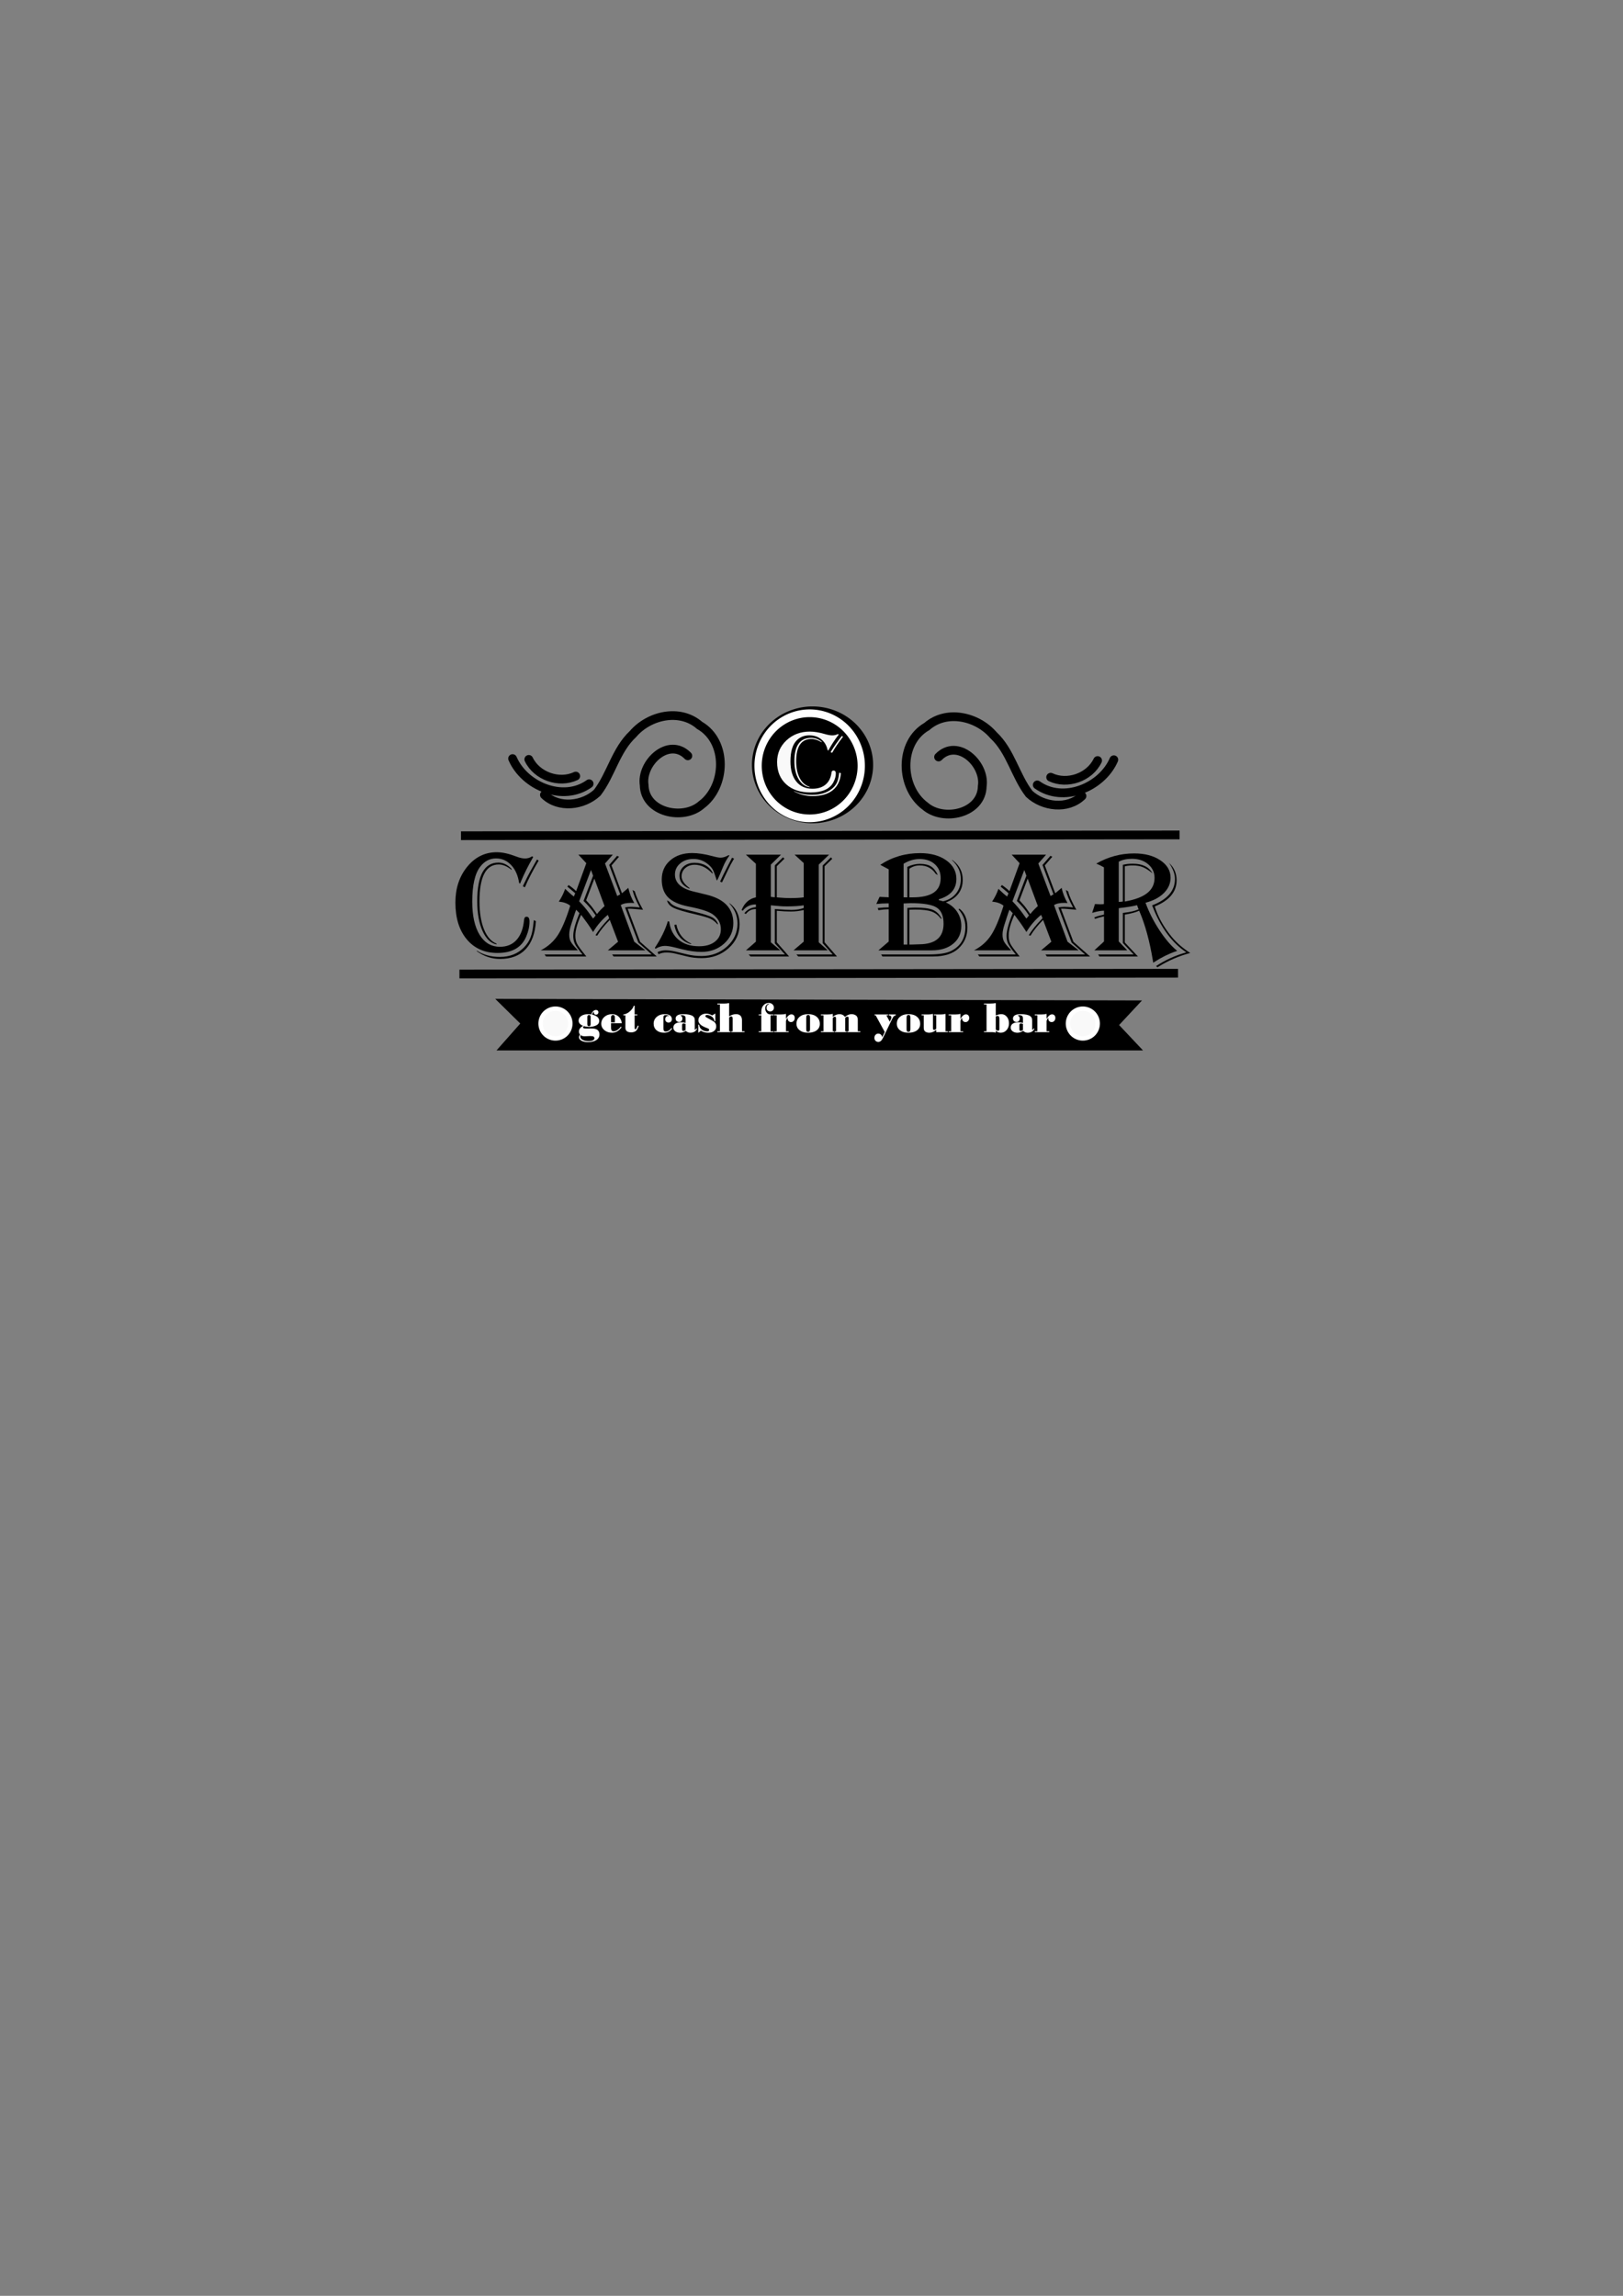 <?xml version="1.0" encoding="UTF-8" standalone="no"?>
<!-- Created with Inkscape (http://www.inkscape.org/) -->

<svg
   xmlns:dc="http://purl.org/dc/elements/1.1/"
   xmlns:cc="http://creativecommons.org/ns#"
   xmlns:rdf="http://www.w3.org/1999/02/22-rdf-syntax-ns#"
   xmlns:svg="http://www.w3.org/2000/svg"
   xmlns="http://www.w3.org/2000/svg"
   xmlns:sodipodi="http://sodipodi.sourceforge.net/DTD/sodipodi-0.dtd"
   xmlns:inkscape="http://www.inkscape.org/namespaces/inkscape"
   width="744.094"
   height="1052.362"
   id="svg2"
   version="1.1"
   inkscape:version="0.48.2 r9819"
   sodipodi:docname="logo_big_notxt">
  <rect width="100%" height="100%" fill="#808080" stroke="none"/>
  <defs
     id="defs4">
    <inkscape:path-effect
       effect="spiro"
       id="path-effect3032"
       is_visible="true" />
    <inkscape:path-effect
       effect="spiro"
       id="path-effect2999"
       is_visible="true" />
  </defs>
  <sodipodi:namedview
     id="base"
     pagecolor="#ffffff"
     bordercolor="#666666"
     borderopacity="1.0"
     inkscape:pageopacity="0.0"
     inkscape:pageshadow="2"
     inkscape:zoom="2.8"
     inkscape:cx="368.97934"
     inkscape:cy="631.66027"
     inkscape:document-units="px"
     inkscape:current-layer="layer2"
     showgrid="false"
     inkscape:window-width="1600"
     inkscape:window-height="827"
     inkscape:window-x="-9"
     inkscape:window-y="-9"
     inkscape:window-maximized="1" />
  <g
     inkscape:groupmode="layer"
     id="layer2"
     inkscape:label="2">
    <path
       style="fill:none;stroke:#000000;stroke-width:4;stroke-linecap:round;stroke-linejoin:miter;stroke-opacity:1;stroke-miterlimit:10;stroke-dasharray:none"
       d="m 315.357,346.469 c -8.723,-8.895 -21.589,3.205 -20.03,13.391 0.214,12.534 17.785,16.415 26.197,9.103 11.456,-8.475 12.15,-29.053 -0.805,-36.477 -9.047,-7.889 -23.149,-4.613 -30.509,3.966 -7.896,7.35 -10.02,18.593 -16.395,26.9 -6.402,5.975 -17.586,7.374 -24.226,0.997"
       id="path2997"
       inkscape:connector-curvature="0" />
    <path
       style="fill:none;stroke:#000000;stroke-width:4;stroke-linecap:round;stroke-linejoin:miter;stroke-opacity:1;stroke-miterlimit:10;stroke-dasharray:none"
       d="m 235,347.719 c 5.476,12.694 23.209,20.045 35.108,11.533"
       id="path3030"
       inkscape:connector-curvature="0" />
    <path
       style="fill:none;stroke:#000000;stroke-width:4;stroke-linecap:round;stroke-linejoin:miter;stroke-opacity:1;stroke-miterlimit:10;stroke-dasharray:none"
       d="m 242.431,348.086 c 3.662,7.665 13.864,11.275 21.537,7.649"
       id="path3030-1"
       inkscape:connector-curvature="0" />
    <path
       sodipodi:type="arc"
       style="fill:#000000;stroke:#000000;stroke-width:1;stroke-linecap:round;stroke-linejoin:round;stroke-miterlimit:4;stroke-opacity:1;stroke-dasharray:none;stroke-dashoffset:0;fill-opacity:1"
       id="path3053"
       sodipodi:cx="336.88586"
       sodipodi:cy="307.37469"
       sodipodi:rx="27.274118"
       sodipodi:ry="26.263966"
       d="m 364.16,307.375 a 27.274,26.264 0 1 1 -5.2e-4,-0.162"
       sodipodi:start="0"
       sodipodi:end="6.2770125"
       sodipodi:open="true"
       transform="translate(35.636,43.212)" />
    <g
       style="font-size:28px;font-style:normal;font-variant:normal;font-weight:normal;font-stretch:normal;line-height:125%;letter-spacing:0px;word-spacing:0px;fill:#000000;fill-opacity:1;stroke:none;font-family:Arial;-inkscape-font-specification:Arial"
       id="text3855">
      <path
         d="m 244.467,392.838 -0.376,0.649 c -2.051,3.578 -3.828,7.155 -5.332,10.732 l -0.308,0.786 -0.444,-0.239 c -0.524,-3.463 -1.743,-6.209 -3.657,-8.237 -1.914,-2.028 -4.227,-3.042 -6.938,-3.042 -2.894,5e-5 -5.309,1.265 -7.246,3.794 -2.438,3.145 -3.657,8.477 -3.657,15.996 -1e-5,6.471 1.122,11.541 3.367,15.21 2.244,3.669 5.36,5.503 9.348,5.503 3.19,10e-6 5.736,-1.065 7.639,-3.196 1.903,-2.131 3.036,-5.178 3.401,-9.143 0.091,-0.957 0.478,-1.436 1.162,-1.436 0.889,2e-5 1.333,0.741 1.333,2.222 -4e-5,2.21 -0.501,4.5 -1.504,6.87 -2.119,5.013 -6.494,7.52 -13.125,7.52 -5.924,0 -10.63,-2.079 -14.116,-6.238 -3.486,-4.159 -5.229,-9.781 -5.229,-16.868 0,-6.54 1.812,-12.02 5.435,-16.44 3.623,-4.421 8.123,-6.631 13.501,-6.631 2.552,5e-5 5.457,0.627 8.716,1.88 1.709,0.661 3.122,0.991 4.238,0.991 1.208,5e-5 2.29,-0.33 3.247,-0.991 z m -9.912,5.913 c -2.074,-1.663 -4.033,-2.495 -5.879,-2.495 -5.902,4e-5 -8.853,5.628 -8.853,16.885 -2e-5,5.127 0.684,9.394 2.051,12.8 1.367,3.407 3.293,5.611 5.776,6.614 l 0,0.342 c -2.689,-0.547 -4.836,-2.615 -6.443,-6.204 -1.606,-3.589 -2.41,-8.129 -2.41,-13.621 -2e-5,-11.781 3.236,-17.671 9.707,-17.671 2.187,4e-5 4.204,0.968 6.05,2.905 z m 11.143,23.481 c -0.365,5.651 -1.943,9.952 -4.734,12.903 -2.791,2.951 -6.694,4.426 -11.707,4.426 -3.805,0 -7.349,-1.173 -10.63,-3.521 l 0,-0.273 c 2.917,1.914 6.437,2.871 10.562,2.871 4.512,0 8.192,-1.447 11.04,-4.341 1.39,-1.413 2.415,-2.996 3.076,-4.751 0.661,-1.755 1.105,-4.079 1.333,-6.973 l 0.068,-0.786 z m 1.265,-27.754 -0.376,0.649 c -2.484,4.238 -4.466,8.101 -5.947,11.587 l -0.923,-0.444 0.376,-0.854 c 1.139,-2.393 2.142,-4.375 3.008,-5.947 l 2.734,-4.854 0.342,-0.615 z"
         style="font-size:70px;font-family:Algerian;-inkscape-font-specification:Algerian"
         id="path4289" />
      <path
         d="m 280.937,391.778 -3.555,4.033 5.605,14.902 1.367,-0.752 -5.059,-13.467 3.623,-4.17 0.889,0.376 -3.452,3.999 4.785,12.749 c 0.273,-0.205 0.433,-0.33 0.479,-0.376 l 1.128,-0.957 c 0.684,-0.547 1.117,-0.934 1.299,-1.162 0.592,2.598 1.504,4.922 2.734,6.973 -0.661,-0.045 -1.139,-0.068 -1.436,-0.068 -2.165,2e-5 -3.748,0.342 -4.751,1.025 l 6.187,16.782 5.127,3.965 -17.261,0 4.717,-3.965 -3.794,-9.98 c -2.507,2.529 -4.432,4.933 -5.776,7.212 l -0.786,-0.205 c 1.344,-2.233 3.35,-4.728 6.016,-7.485 l 0.273,-0.342 -0.649,-1.504 c -2.712,2.256 -4.956,4.876 -6.733,7.861 l -0.615,-0.991 c -1.185,-1.891 -2.7,-4.045 -4.546,-6.46 l -0.342,-0.41 c -1.755,3.897 -2.632,7.064 -2.632,9.502 -1e-5,1.436 0.245,2.649 0.735,3.64 0.49,0.991 1.669,2.649 3.538,4.973 0.159,0.205 0.41,0.524 0.752,0.957 l -18.457,0 -0.684,-0.923 17.397,0 -0.581,-0.718 c -1.504,-1.823 -2.489,-3.241 -2.957,-4.255 -0.467,-1.014 -0.701,-2.205 -0.701,-3.572 -10e-6,-2.324 0.946,-5.788 2.837,-10.391 l -1.504,-1.572 c -0.296,0.729 -0.672,1.8 -1.128,3.213 l -1.128,3.486 c -0.615,1.869 -0.923,3.418 -0.923,4.648 -1e-5,1.276 0.216,2.336 0.649,3.179 0.433,0.843 1.344,1.994 2.734,3.452 0.137,0.137 0.342,0.353 0.615,0.649 l -17.09,0 c 3.258,-1.686 5.839,-3.953 7.742,-6.802 1.903,-2.848 3.788,-7.246 5.657,-13.193 l 0.137,-0.479 c -1.208,-1.025 -2.951,-1.652 -5.229,-1.88 1.253,-1.868 2.222,-3.817 2.905,-5.845 0.319,0.296 0.513,0.479 0.581,0.547 l 1.538,1.436 c 0.524,0.501 1.151,1.014 1.88,1.538 l 0.615,-1.504 -0.41,-0.342 c -1.139,-1.003 -2.096,-1.811 -2.871,-2.427 l -0.308,-0.239 0.547,-0.752 c 1.208,0.798 2.37,1.72 3.486,2.769 l 4.648,-12.783 -3.623,-3.896 z m -8.442,10.972 -3.76,9.912 c 0.205,0.228 0.319,0.365 0.342,0.41 l 1.401,1.572 c 0.752,0.82 1.709,2.096 2.871,3.828 l 0.342,0.513 c 0.98,-1.23 2.142,-2.45 3.486,-3.657 z m -1.538,-3.965 -5.435,14.355 c 1.732,1.777 3.224,3.532 4.478,5.264 l 1.572,2.188 c 0.023,0.023 0.137,0.171 0.342,0.444 0.205,-0.205 0.319,-0.33 0.342,-0.376 l 0.479,-0.581 c 0.068,-0.091 0.194,-0.239 0.376,-0.444 -1.595,-2.461 -3.452,-4.683 -5.571,-6.665 l 4.375,-11.553 z m 20.098,9.81 c 0.501,2.051 1.755,4.865 3.76,8.442 -0.501,-0.068 -0.786,-0.103 -0.854,-0.103 l -2.769,-0.239 c -1.253,-0.114 -2.165,-0.171 -2.734,-0.171 -0.091,3e-5 -0.319,0.011 -0.684,0.034 l 5.708,15.142 7.622,6.733 -19.79,0 -0.649,-0.923 18.149,0 -6.152,-5.435 -6.084,-16.099 c 0.775,-0.205 1.663,-0.308 2.666,-0.308 1.23,2e-5 2.598,0.103 4.102,0.308 l -0.41,-0.752 c -1.458,-2.689 -2.438,-5.116 -2.939,-7.28 z"
         style="font-size:70px;font-family:Algerian;-inkscape-font-specification:Algerian"
         id="path4291" />
      <path
         d="m 334.428,392.154 c -1.185,1.595 -2.131,3.259 -2.837,4.99 -1.39,3.418 -2.313,5.514 -2.769,6.289 l -0.171,0.205 c -0.091,-0.251 -0.16,-0.444 -0.205,-0.581 -0.638,-2.051 -1.162,-3.475 -1.572,-4.272 -0.41,-0.797 -1.025,-1.561 -1.846,-2.29 -2.074,-1.846 -4.432,-2.769 -7.075,-2.769 -2.438,5e-5 -4.466,0.678 -6.084,2.034 -1.618,1.356 -2.427,3.059 -2.427,5.11 -10e-6,3.828 2.882,6.437 8.647,7.827 l 5.776,1.401 c 8.226,1.982 12.339,6.323 12.339,13.022 -3e-5,3.737 -1.407,6.876 -4.221,9.417 -2.814,2.541 -6.295,3.811 -10.442,3.811 -2.598,0 -5.503,-0.399 -8.716,-1.196 l -3.999,-0.991 c -1.618,-0.387 -2.951,-0.581 -3.999,-0.581 -1.39,0 -2.826,0.444 -4.307,1.333 l -0.273,-0.479 c 2.826,-4.261 4.808,-8.317 5.947,-12.168 l 0.615,0.171 c 0.479,3.577 1.914,6.357 4.307,8.34 2.393,1.982 5.526,2.974 9.399,2.974 3.053,0 5.48,-0.706 7.28,-2.119 1.8,-1.413 2.7,-3.315 2.7,-5.708 -2e-5,-2.757 -1.253,-5.036 -3.76,-6.836 -1.8,-1.276 -5.492,-2.461 -11.074,-3.555 -4.307,-0.843 -7.428,-2.244 -9.365,-4.204 -1.937,-1.96 -2.905,-4.683 -2.905,-8.169 0,-3.6 1.293,-6.523 3.879,-8.767 2.586,-2.244 5.953,-3.367 10.1,-3.367 2.666,4e-5 5.776,0.479 9.331,1.436 1.663,0.456 2.894,0.684 3.691,0.684 1.117,4e-5 2.336,-0.387 3.657,-1.162 z m 2.119,1.436 -0.308,0.513 c -0.934,1.572 -1.732,3.076 -2.393,4.512 -1.595,3.35 -2.495,5.218 -2.7,5.605 l -0.171,0.239 -0.82,-0.342 0.137,-0.308 c 0.661,-1.504 1.618,-3.463 2.871,-5.879 l 2.324,-4.512 0.171,-0.273 z m -9.98,6.802 c -2.507,-2.666 -5.195,-3.999 -8.066,-3.999 -1.732,4e-5 -3.167,0.501 -4.307,1.504 -1.139,1.003 -1.709,2.279 -1.709,3.828 -10e-6,1.686 1.151,3.418 3.452,5.195 l 0.273,0.171 -0.171,0.273 c -3.008,-1.344 -4.512,-3.293 -4.512,-5.845 -1e-5,-1.777 0.638,-3.224 1.914,-4.341 1.276,-1.116 2.939,-1.675 4.99,-1.675 1.96,4e-5 3.674,0.416 5.144,1.248 1.47,0.832 2.546,2 3.23,3.503 z m 7.861,13.569 c 3.099,2.347 4.648,5.56 4.648,9.639 -4e-5,4.352 -1.686,8.038 -5.059,11.057 -3.372,3.019 -7.474,4.529 -12.305,4.529 -2.461,0 -4.683,-0.251 -6.665,-0.752 l -5.469,-1.333 c -1.276,-0.319 -2.643,-0.479 -4.102,-0.479 -1.299,0 -2.495,0.262 -3.589,0.786 l -0.41,-0.991 c 1.185,-0.547 2.393,-0.82 3.623,-0.82 1.367,0 2.928,0.205 4.683,0.615 l 5.264,1.265 c 2.096,0.501 4.307,0.752 6.631,0.752 4.557,0 8.437,-1.453 11.638,-4.358 3.201,-2.905 4.802,-6.42 4.802,-10.544 -4e-5,-3.486 -1.231,-6.54 -3.691,-9.16 z m -24.336,9.844 c 0.843,4.102 3.099,7.007 6.768,8.716 l 0,0.273 c -4.238,-1.23 -6.802,-4.17 -7.69,-8.818 z m -4.272,-11.074 1.162,0.649 c 0.752,1.344 2.951,2.461 6.597,3.35 l 5.503,1.367 c 3.737,0.934 6.226,1.737 7.468,2.41 1.242,0.672 2.125,1.692 2.649,3.059 l -0.239,0.137 c -1.025,-1.185 -2.136,-2.051 -3.333,-2.598 -1.196,-0.547 -3.492,-1.219 -6.887,-2.017 -4.922,-1.139 -8.226,-2.125 -9.912,-2.957 -1.686,-0.832 -2.689,-1.965 -3.008,-3.401 z"
         style="font-size:70px;font-family:Algerian;-inkscape-font-specification:Algerian"
         id="path4293" />
      <path
         d="m 341.982,391.778 16.064,0 -4.648,4.546 0,14.766 c 0.524,0.091 1.139,0.16 1.846,0.205 l 0,-14.629 3.726,-3.691 0.684,0.615 -3.521,3.486 0,14.253 1.128,0.103 c 1.755,0.16 3.452,0.239 5.093,0.239 2.37,3e-5 4.409,-0.114 6.118,-0.342 l 0,-15.723 -4.17,-3.828 15.791,0 -4.717,4.546 0,35.615 4.136,3.691 -15.723,0 4.683,-3.999 0,-14.492 c -1.914,0.456 -3.885,0.684 -5.913,0.684 -1.914,2e-5 -3.897,-0.103 -5.947,-0.308 l -0.479,-0.034 0,14.458 5.64,6.494 -17.671,0 -0.889,-0.923 16.68,0 -4.648,-5.093 0,-15.723 0.991,0.068 c 3.008,0.228 5.184,0.342 6.528,0.342 2.187,2e-5 4.09,-0.296 5.708,-0.889 l 0,-1.23 c -2.142,0.319 -4.637,0.479 -7.485,0.479 -1.527,3e-5 -2.643,-0.034 -3.35,-0.103 l -3.452,-0.308 c -0.137,-0.023 -0.399,-0.045 -0.786,-0.068 l 0,16.953 4.375,3.691 -15.791,0 4.58,-3.999 0,-14.937 c -1.914,2e-5 -3.441,0.752 -4.58,2.256 l -0.718,-0.342 c 1.322,-1.663 3.088,-2.586 5.298,-2.769 l 0,-1.265 c -2.552,3e-5 -4.569,0.968 -6.05,2.905 l -0.513,-0.342 c 1.344,-3.281 3.532,-5.218 6.562,-5.811 l 0,-15.381 z m 39.546,1.914 -3.486,3.384 0,34.863 5.674,6.494 -17.739,0 -0.854,-0.923 16.646,0 -4.58,-5.161 0,-35.615 3.794,-3.76 z"
         style="font-size:70px;font-family:Algerian;-inkscape-font-specification:Algerian"
         id="path4295" />
      <path
         d="m 403.574,396.427 c 5.423,-3.577 11.507,-5.366 18.252,-5.366 4.899,4e-5 8.898,1.099 11.997,3.298 3.099,2.199 4.648,5.042 4.648,8.528 -4e-5,4.648 -2.689,7.759 -8.066,9.331 l 0,0.376 c 0.547,0.137 1.208,0.319 1.982,0.547 2.529,-0.592 4.517,-1.8 5.964,-3.623 1.447,-1.823 2.17,-4.022 2.17,-6.597 -4e-5,-3.236 -1.333,-6.107 -3.999,-8.613 l 0,-0.205 0.376,0.308 c 2.985,2.301 4.478,5.252 4.478,8.853 -4e-5,4.967 -2.575,8.431 -7.725,10.391 2.233,1.025 3.971,2.484 5.212,4.375 1.242,1.891 1.863,4.022 1.863,6.392 -4e-5,3.395 -1.231,6.112 -3.691,8.152 -2.461,2.039 -5.742,3.059 -9.844,3.059 l -24.473,0 4.717,-4.033 0,-14.8 c -1.344,2e-5 -2.917,0.137 -4.717,0.41 l -0.273,-0.991 c 2.028,-0.205 3.691,-0.308 4.99,-0.308 l 0,-1.812 -0.854,0 c -1.276,2e-5 -2.882,0.091 -4.819,0.273 l 1.504,-3.281 0.547,0.034 c 0.889,0.068 1.561,0.103 2.017,0.103 0.684,3e-5 1.219,0.034 1.606,0.103 l 0,-12.852 z m 10.698,-0.513 0,15.415 c 0.251,-0.023 0.422,-0.034 0.513,-0.034 l 0.615,0.034 c 0.091,3e-5 0.285,3e-5 0.581,0 l 0,-13.979 c 1.96,-0.911 3.874,-1.367 5.742,-1.367 2.142,4e-5 3.834,0.387 5.076,1.162 1.242,0.775 2.296,2.096 3.162,3.965 l -0.957,-0.547 c -1.709,-2.575 -4.147,-3.862 -7.314,-3.862 -1.777,4e-5 -3.372,0.501 -4.785,1.504 l 0,13.125 1.436,0 c 4.352,3e-5 7.594,-0.723 9.724,-2.17 2.131,-1.447 3.196,-3.663 3.196,-6.648 -3e-5,-2.62 -0.883,-4.734 -2.649,-6.34 -1.766,-1.606 -4.085,-2.41 -6.956,-2.41 -2.529,5e-5 -4.99,0.718 -7.383,2.153 z m 0,18.218 0,18.833 1.709,0 0,-16.782 c 1.618,-0.114 2.78,-0.171 3.486,-0.171 3.783,2e-5 6.523,0.353 8.22,1.06 1.698,0.706 3.048,2.051 4.05,4.033 l -0.41,0 c -1.117,-1.572 -2.518,-2.66 -4.204,-3.264 -1.686,-0.604 -4.159,-0.906 -7.417,-0.906 l -2.803,0.068 0,15.962 1.094,0 4.956,-0.171 c 6.426,-0.456 9.639,-3.577 9.639,-9.365 -3e-5,-3.623 -1.06,-6.101 -3.179,-7.434 -2.119,-1.333 -6.084,-1.999 -11.895,-2 -0.57,2e-5 -1.652,0.046 -3.247,0.137 z m 25.601,2.393 c 2.438,1.891 3.657,4.762 3.657,8.613 -4e-5,3.874 -1.356,7.075 -4.067,9.604 -2.643,2.461 -6.528,3.691 -11.655,3.691 l -23.242,0 -0.581,-0.923 21.567,0 c 4.694,0 8.078,-0.479 10.151,-1.436 4.603,-2.142 6.904,-5.868 6.904,-11.177 -4e-5,-2.962 -1.048,-5.651 -3.145,-8.066 z"
         style="font-size:70px;font-family:Algerian;-inkscape-font-specification:Algerian"
         id="path4297" />
      <path
         d="m 479.589,391.778 -3.555,4.033 5.605,14.902 1.367,-0.752 -5.059,-13.467 3.623,-4.17 0.889,0.376 -3.452,3.999 4.785,12.749 c 0.273,-0.205 0.433,-0.33 0.479,-0.376 l 1.128,-0.957 c 0.684,-0.547 1.117,-0.934 1.299,-1.162 0.592,2.598 1.504,4.922 2.734,6.973 -0.661,-0.045 -1.139,-0.068 -1.436,-0.068 -2.165,2e-5 -3.748,0.342 -4.751,1.025 l 6.187,16.782 5.127,3.965 -17.261,0 4.717,-3.965 -3.794,-9.98 c -2.507,2.529 -4.432,4.933 -5.776,7.212 l -0.786,-0.205 c 1.344,-2.233 3.35,-4.728 6.016,-7.485 l 0.273,-0.342 -0.649,-1.504 c -2.712,2.256 -4.956,4.876 -6.733,7.861 l -0.615,-0.991 c -1.185,-1.891 -2.7,-4.045 -4.546,-6.46 l -0.342,-0.41 c -1.755,3.897 -2.632,7.064 -2.632,9.502 -2e-5,1.436 0.245,2.649 0.735,3.64 0.49,0.991 1.669,2.649 3.538,4.973 0.159,0.205 0.41,0.524 0.752,0.957 l -18.457,0 -0.684,-0.923 17.397,0 -0.581,-0.718 c -1.504,-1.823 -2.489,-3.241 -2.957,-4.255 -0.467,-1.014 -0.701,-2.205 -0.701,-3.572 -2e-5,-2.324 0.946,-5.788 2.837,-10.391 l -1.504,-1.572 c -0.296,0.729 -0.672,1.8 -1.128,3.213 l -1.128,3.486 c -0.615,1.869 -0.923,3.418 -0.923,4.648 -10e-6,1.276 0.216,2.336 0.649,3.179 0.433,0.843 1.344,1.994 2.734,3.452 0.137,0.137 0.342,0.353 0.615,0.649 l -17.09,0 c 3.258,-1.686 5.839,-3.953 7.742,-6.802 1.903,-2.848 3.788,-7.246 5.657,-13.193 l 0.137,-0.479 c -1.208,-1.025 -2.951,-1.652 -5.229,-1.88 1.253,-1.868 2.222,-3.817 2.905,-5.845 0.319,0.296 0.513,0.479 0.581,0.547 l 1.538,1.436 c 0.524,0.501 1.151,1.014 1.88,1.538 l 0.615,-1.504 -0.41,-0.342 c -1.139,-1.003 -2.096,-1.811 -2.871,-2.427 l -0.308,-0.239 0.547,-0.752 c 1.208,0.798 2.37,1.72 3.486,2.769 l 4.648,-12.783 -3.623,-3.896 z m -8.442,10.972 -3.76,9.912 c 0.205,0.228 0.319,0.365 0.342,0.41 l 1.401,1.572 c 0.752,0.82 1.709,2.096 2.871,3.828 l 0.342,0.513 c 0.98,-1.23 2.142,-2.45 3.486,-3.657 z m -1.538,-3.965 -5.435,14.355 c 1.732,1.777 3.224,3.532 4.478,5.264 l 1.572,2.188 c 0.023,0.023 0.137,0.171 0.342,0.444 0.205,-0.205 0.319,-0.33 0.342,-0.376 l 0.479,-0.581 c 0.068,-0.091 0.194,-0.239 0.376,-0.444 -1.595,-2.461 -3.452,-4.683 -5.571,-6.665 l 4.375,-11.553 z m 20.098,9.81 c 0.501,2.051 1.755,4.865 3.76,8.442 -0.501,-0.068 -0.786,-0.103 -0.854,-0.103 l -2.769,-0.239 c -1.253,-0.114 -2.165,-0.171 -2.734,-0.171 -0.091,3e-5 -0.319,0.011 -0.684,0.034 l 5.708,15.142 7.622,6.733 -19.79,0 -0.649,-0.923 18.149,0 -6.152,-5.435 -6.084,-16.099 c 0.775,-0.205 1.663,-0.308 2.666,-0.308 1.23,2e-5 2.598,0.103 4.102,0.308 l -0.41,-0.752 c -1.458,-2.689 -2.438,-5.116 -2.939,-7.28 z"
         style="font-size:70px;font-family:Algerian;-inkscape-font-specification:Algerian"
         id="path4299" />
      <path
         d="m 502.592,395.88 c 5.4,-3.122 11.211,-4.683 17.432,-4.683 4.831,4e-5 8.813,1.048 11.946,3.145 3.133,2.096 4.7,4.762 4.7,7.998 -4e-5,2.643 -1.025,4.985 -3.076,7.024 -2.051,2.039 -4.854,3.515 -8.408,4.426 1.572,4.329 3.708,8.545 6.409,12.646 2.7,4.102 5.406,7.246 8.118,9.434 l -0.513,0.171 c -3.395,1.162 -6.722,2.803 -9.98,4.922 l -0.513,0.342 -0.171,-1.094 c -1.458,-8.818 -3.498,-16.292 -6.118,-22.422 l -0.137,-0.342 c -1.572,0.729 -3.68,1.31 -6.323,1.743 l -0.273,0.034 0,12.783 6.016,6.426 -17.671,0 -0.547,-0.923 16.27,0 -4.956,-5.264 0,-13.774 0.718,-0.103 c 2.598,-0.273 4.774,-0.786 6.528,-1.538 -0.137,-0.273 -0.216,-0.444 -0.239,-0.513 l -0.342,-0.991 c -0.023,-0.068 -0.08,-0.205 -0.171,-0.41 -1.413,0.41 -4.079,0.855 -7.998,1.333 l -0.376,0.068 0,15.244 3.896,4.067 -15.107,0 4.443,-4.067 0,-11.484 -0.273,0.034 c -1.322,0.296 -2.518,0.627 -3.589,0.991 l -0.273,0.103 -0.308,-0.684 c 1.003,-0.387 1.789,-0.649 2.358,-0.786 l 1.812,-0.444 0.273,-0.068 0,-1.777 c -1.344,2e-5 -3.019,0.296 -5.024,0.889 l -0.376,0.137 c 0.046,-0.319 0.273,-1.06 0.684,-2.222 0.046,-0.091 0.205,-0.604 0.479,-1.538 0.023,-0.068 0.057,-0.171 0.103,-0.308 1.025,0.068 1.823,0.103 2.393,0.103 0.615,3e-5 1.185,-0.034 1.709,-0.103 l 0,-16.816 c -1.048,-0.638 -2.131,-1.173 -3.247,-1.606 z m 10.322,-0.889 0,18.423 c 0.661,3e-5 1.287,-0.057 1.88,-0.171 l 0,-16.816 c 1.253,-0.342 2.757,-0.513 4.512,-0.513 4.443,5e-5 7.463,1.458 9.058,4.375 -1.686,-1.367 -3.167,-2.307 -4.443,-2.82 -1.276,-0.513 -2.803,-0.769 -4.58,-0.769 -1.39,4e-5 -2.609,0.137 -3.657,0.41 l 0,16.133 0.376,-0.068 c 4.489,-0.82 7.821,-2.113 9.998,-3.879 2.176,-1.766 3.264,-4.062 3.264,-6.887 -3e-5,-2.529 -0.98,-4.62 -2.939,-6.272 -1.96,-1.652 -4.432,-2.478 -7.417,-2.478 -2.393,5e-5 -4.409,0.444 -6.05,1.333 z m 16.509,20.508 c 1.436,4.694 3.976,9.286 7.622,13.774 2.279,2.803 5.161,5.321 8.647,7.554 -5.218,1.39 -10.117,3.509 -14.697,6.357 l -0.308,0.205 -0.684,-0.547 c 4.352,-2.848 8.989,-4.945 13.911,-6.289 -6.563,-4.375 -11.724,-11.37 -15.483,-20.986 l -0.205,-0.581 c 6.973,-2.643 10.459,-6.676 10.459,-12.1 -4e-5,-2.233 -0.9,-4.671 -2.7,-7.314 2.301,2.096 3.452,4.762 3.452,7.998 -4e-5,5.241 -3.338,9.217 -10.015,11.929 z"
         style="font-size:70px;font-family:Algerian;-inkscape-font-specification:Algerian"
         id="path4301" />
    </g>
    <path
       style="fill:none;stroke:#000000;stroke-width:4;stroke-linecap:butt;stroke-linejoin:miter;stroke-opacity:1;stroke-miterlimit:4;stroke-dasharray:none"
       d="m 211.351,383.076 329.45,-0.357"
       id="path3859"
       inkscape:connector-curvature="0" />
    <path
       style="fill:none;stroke:#000000;stroke-width:4;stroke-linecap:butt;stroke-linejoin:miter;stroke-opacity:1;stroke-miterlimit:4;stroke-dasharray:none"
       d="m 210.637,446.469 329.45,-0.357"
       id="path3859-4"
       inkscape:connector-curvature="0" />
    <path
       style="fill:#000000;fill-opacity:1;stroke:#000000;stroke-width:1.127px;stroke-linecap:butt;stroke-linejoin:miter;stroke-opacity:1"
       d="m 228.425,458.434 10.883,10.714 -10.43,11.786 293.848,0 -10.43,-11.071 9.976,-10.714 z"
       id="path3879"
       inkscape:connector-curvature="0" />
    <path
       style="fill:none;stroke:#000000;stroke-width:4;stroke-linecap:round;stroke-linejoin:miter;stroke-opacity:1;stroke-miterlimit:10;stroke-dasharray:none"
       d="m 430.3,346.997 c 8.723,-8.895 21.589,3.205 20.03,13.391 -0.214,12.534 -17.785,16.415 -26.197,9.103 -11.456,-8.475 -12.15,-29.053 0.805,-36.477 9.047,-7.889 23.149,-4.613 30.509,3.966 7.896,7.35 10.02,18.593 16.395,26.9 6.402,5.975 17.586,7.374 24.226,0.997"
       id="path2997-8"
       inkscape:connector-curvature="0" />
    <path
       style="fill:none;stroke:#000000;stroke-width:4;stroke-linecap:round;stroke-linejoin:miter;stroke-opacity:1;stroke-miterlimit:10;stroke-dasharray:none"
       d="m 510.657,348.247 c -5.476,12.694 -23.209,20.045 -35.108,11.533"
       id="path3030-2"
       inkscape:connector-curvature="0" />
    <path
       style="fill:none;stroke:#000000;stroke-width:4;stroke-linecap:round;stroke-linejoin:miter;stroke-opacity:1;stroke-miterlimit:10;stroke-dasharray:none"
       d="m 503.226,348.613 c -3.662,7.665 -13.864,11.275 -21.537,7.649"
       id="path3030-1-4"
       inkscape:connector-curvature="0" />
    <path
       sodipodi:type="arc"
       style="fill:none;stroke:#ffffff;stroke-width:3.859;stroke-linecap:round;stroke-linejoin:round;stroke-miterlimit:4;stroke-opacity:1;stroke-dasharray:none;stroke-dashoffset:0"
       id="path3053-1"
       sodipodi:cx="336.88586"
       sodipodi:cy="307.37469"
       sodipodi:rx="27.274118"
       sodipodi:ry="26.263966"
       d="m 364.16,307.375 a 27.274,26.264 0 1 1 -5.2e-4,-0.162"
       sodipodi:start="0"
       sodipodi:end="6.2770125"
       sodipodi:open="true"
       transform="matrix(0.867,0,0,0.917,79.128,69.174)" />
    <g
       transform="scale(1.145,0.873)"
       style="font-size:48.46px;font-style:normal;font-variant:normal;font-weight:normal;font-stretch:normal;line-height:125%;letter-spacing:0px;word-spacing:0px;fill:#f9f9f9;fill-opacity:1;stroke:none;font-family:Arial;-inkscape-font-specification:Arial"
       id="text3960">
      <path
         d="m 335.858,385.644 -0.26,0.45 c -1.42,2.477 -2.65,4.953 -3.691,7.43 l -0.213,0.544 -0.308,-0.166 c -0.363,-2.398 -1.207,-4.299 -2.532,-5.703 -1.325,-1.404 -2.926,-2.106 -4.803,-2.106 -2.003,4e-5 -3.676,0.876 -5.016,2.627 -1.688,2.177 -2.532,5.868 -2.532,11.074 -1e-5,4.48 0.777,7.99 2.331,10.53 1.554,2.54 3.711,3.81 6.472,3.81 2.208,0 3.971,-0.737 5.288,-2.212 1.317,-1.475 2.102,-3.585 2.354,-6.33 0.063,-0.663 0.331,-0.994 0.805,-0.994 0.615,10e-6 0.923,0.513 0.923,1.538 -2e-5,1.53 -0.347,3.116 -1.041,4.756 -1.467,3.47 -4.496,5.206 -9.086,5.206 -4.101,0 -7.359,-1.439 -9.772,-4.318 -2.414,-2.879 -3.62,-6.771 -3.62,-11.677 0,-4.527 1.254,-8.321 3.762,-11.382 2.508,-3.06 5.624,-4.59 9.347,-4.59 1.767,3e-5 3.778,0.434 6.034,1.301 1.183,0.458 2.161,0.686 2.934,0.686 0.836,3e-5 1.585,-0.229 2.248,-0.686 z m -6.862,4.094 c -1.436,-1.152 -2.792,-1.727 -4.07,-1.727 -4.086,3e-5 -6.129,3.896 -6.129,11.689 -10e-6,3.549 0.473,6.503 1.42,8.861 0.946,2.358 2.279,3.885 3.999,4.579 l 0,0.237 c -1.861,-0.379 -3.348,-1.81 -4.46,-4.295 -1.112,-2.485 -1.668,-5.628 -1.668,-9.429 -10e-6,-8.156 2.24,-12.233 6.72,-12.233 1.514,3e-5 2.91,0.67 4.188,2.011 z m 7.714,16.256 c -0.252,3.912 -1.345,6.89 -3.277,8.932 -1.932,2.043 -4.634,3.064 -8.104,3.064 -2.634,0 -5.087,-0.812 -7.359,-2.437 l 0,-0.189 c 2.019,1.325 4.456,1.988 7.312,1.988 3.123,0 5.671,-1.002 7.643,-3.005 0.962,-0.978 1.672,-2.074 2.13,-3.289 0.457,-1.215 0.765,-2.824 0.923,-4.827 l 0.047,-0.544 z m 0.876,-19.214 -0.26,0.45 c -1.719,2.934 -3.092,5.608 -4.117,8.021 l -0.639,-0.308 0.26,-0.592 c 0.789,-1.656 1.483,-3.029 2.082,-4.117 l 1.893,-3.36 0.237,-0.426 z"
         style="fill:#f9f9f9;font-family:Algerian;-inkscape-font-specification:Algerian"
         id="path4249" />
    </g>
    <path
       sodipodi:type="arc"
       style="fill:#f9f9f9;fill-opacity:1;fill-rule:nonzero;stroke:#ffffff;stroke-width:3.5;stroke-linecap:round;stroke-linejoin:round;stroke-miterlimit:4;stroke-opacity:1;stroke-dasharray:none;stroke-dashoffset:0"
       id="path4224"
       sodipodi:cx="121.78571"
       sodipodi:cy="194.1479"
       sodipodi:rx="11.785714"
       sodipodi:ry="11.785714"
       d="m 133.571,194.148 a 11.786,11.786 0 1 1 -2.3e-4,-0.073"
       sodipodi:start="0"
       sodipodi:end="6.2770125"
       sodipodi:open="true"
       transform="matrix(0.578,0,0,0.578,184.271,356.962)" />
    <path
       sodipodi:type="arc"
       style="fill:#f9f9f9;fill-opacity:1;fill-rule:nonzero;stroke:#ffffff;stroke-width:3.5;stroke-linecap:round;stroke-linejoin:round;stroke-miterlimit:4;stroke-opacity:1;stroke-dasharray:none;stroke-dashoffset:0"
       id="path4224-2"
       sodipodi:cx="121.78571"
       sodipodi:cy="194.1479"
       sodipodi:rx="11.785714"
       sodipodi:ry="11.785714"
       d="m 133.571,194.148 a 11.786,11.786 0 1 1 -2.3e-4,-0.073"
       sodipodi:start="0"
       sodipodi:end="6.2770125"
       sodipodi:open="true"
       transform="matrix(0.578,0,0,0.578,426.056,356.962)" />
    <g
       transform="scale(0.976,1.024)"
       style="font-size:27.338px;font-style:normal;font-variant:normal;font-weight:normal;font-stretch:normal;line-height:125%;letter-spacing:0px;word-spacing:0px;fill:#ffffff;fill-opacity:1;stroke:none;font-family:Arial;-inkscape-font-specification:Arial"
       id="text4244">
      <path
         d="m 274.341,459.336 c -0.311,0.159 -0.467,0.343 -0.467,0.553 0,0.35 0.448,0.524 1.344,0.524 l 0.725,0 1.135,-0.019 0.934,0 c 2.384,0 3.576,0.893 3.576,2.679 -10e-6,1.049 -0.485,1.88 -1.454,2.493 -0.969,0.613 -2.287,0.92 -3.952,0.92 -1.252,0 -2.266,-0.207 -3.042,-0.62 -0.775,-0.413 -1.163,-0.941 -1.163,-1.583 0,-0.337 0.165,-0.728 0.496,-1.173 -0.356,-0.413 -0.534,-0.858 -0.534,-1.335 0,-1.023 0.658,-1.875 1.974,-2.555 -1.405,-0.547 -2.107,-1.329 -2.107,-2.346 0,-0.852 0.412,-1.549 1.235,-2.093 0.823,-0.543 1.928,-0.815 3.313,-0.815 0.496,0 0.966,0.048 1.411,0.143 0.178,-0.617 0.474,-1.106 0.887,-1.468 0.413,-0.362 0.852,-0.543 1.316,-0.543 0.331,1e-5 0.602,0.097 0.815,0.291 0.213,0.194 0.319,0.447 0.319,0.758 -1e-5,0.305 -0.106,0.561 -0.319,0.768 -0.213,0.207 -0.478,0.31 -0.796,0.31 -0.311,0 -0.563,-0.091 -0.753,-0.272 -0.191,-0.181 -0.286,-0.418 -0.286,-0.71 -1e-5,-0.14 0.022,-0.242 0.067,-0.305 l -0.038,-0.038 c -0.413,0.267 -0.702,0.69 -0.868,1.268 2.244,0.502 3.366,1.44 3.366,2.813 -10e-6,0.928 -0.48,1.608 -1.44,2.04 -0.96,0.432 -2.044,0.648 -3.251,0.648 -0.884,0 -1.697,-0.111 -2.441,-0.334 z m 3.108,-0.915 0,-3.185 c 0,-0.598 -0.242,-0.896 -0.725,-0.896 -0.559,1e-5 -0.839,0.299 -0.839,0.896 l 0,3.185 c 0,0.636 0.267,0.953 0.801,0.953 0.509,1e-5 0.763,-0.318 0.763,-0.953 z m -4.71,4.92 c -0.114,0.191 -0.172,0.407 -0.172,0.648 0,0.591 0.364,1.084 1.092,1.478 0.728,0.394 1.664,0.591 2.808,0.591 0.871,0 1.548,-0.116 2.031,-0.348 0.483,-0.232 0.725,-0.551 0.725,-0.958 -10e-6,-0.28 -0.116,-0.513 -0.348,-0.701 -0.232,-0.188 -0.806,-0.281 -1.721,-0.281 l -2.479,0.105 c -0.858,0 -1.503,-0.178 -1.936,-0.534 z"
         style="font-size:19.527px;fill:#ffffff;font-family:Bodoni MT Black;-inkscape-font-specification:Bodoni MT Black"
         id="path4252" />
      <path
         d="m 292.114,458.03 -5.082,0 0,1.697 c 0,0.54 0.032,0.925 0.095,1.154 0.064,0.229 0.188,0.416 0.372,0.563 0.184,0.146 0.413,0.219 0.687,0.219 0.572,0 1.171,-0.191 1.797,-0.572 0.626,-0.381 1.181,-0.899 1.664,-1.554 l 0.305,0.334 c -1.227,1.615 -2.711,2.422 -4.453,2.422 -1.443,0 -2.646,-0.386 -3.609,-1.158 -0.963,-0.772 -1.445,-1.727 -1.445,-2.865 0,-1.22 0.491,-2.242 1.473,-3.065 0.982,-0.823 2.21,-1.235 3.685,-1.235 1.151,0 2.144,0.364 2.98,1.092 0.836,0.728 1.346,1.718 1.53,2.97 z m -3.28,-0.391 0,-2.26 c 0,-0.693 -0.286,-1.039 -0.858,-1.039 -0.629,1e-5 -0.944,0.346 -0.944,1.039 l 0,2.26 z"
         style="font-size:19.527px;fill:#ffffff;font-family:Bodoni MT Black;-inkscape-font-specification:Bodoni MT Black"
         id="path4254" />
      <path
         d="m 300.019,459.222 c -0.4,1.22 -0.888,2.01 -1.464,2.369 -0.575,0.359 -1.27,0.539 -2.083,0.539 -1.799,0 -2.698,-0.696 -2.698,-2.088 l 0,-5.549 -0.953,0 0,-0.381 c 1.1,-0.108 2.137,-0.588 3.113,-1.44 0.976,-0.852 1.559,-1.669 1.75,-2.45 l 0.429,0 0,3.89 1.268,0 0,0.381 -1.268,0 0,5.196 c 0,0.451 0.024,0.737 0.071,0.858 0.048,0.121 0.135,0.181 0.262,0.181 0.35,0 0.706,-0.54 1.068,-1.621 z"
         style="font-size:19.527px;fill:#ffffff;font-family:Bodoni MT Black;-inkscape-font-specification:Bodoni MT Black"
         id="path4256" />
      <path
         d="m 315.732,460.414 c -0.464,0.661 -0.993,1.139 -1.588,1.435 -0.594,0.296 -1.321,0.443 -2.179,0.443 -1.494,0 -2.687,-0.372 -3.58,-1.116 -0.893,-0.744 -1.34,-1.726 -1.34,-2.946 0,-1.233 0.494,-2.252 1.483,-3.056 0.988,-0.804 2.245,-1.206 3.771,-1.206 1.036,0 1.845,0.2 2.427,0.601 0.582,0.4 0.872,0.95 0.872,1.65 -1e-5,0.445 -0.143,0.809 -0.429,1.092 -0.286,0.283 -0.658,0.424 -1.116,0.424 -0.458,0 -0.836,-0.137 -1.135,-0.41 -0.299,-0.273 -0.448,-0.623 -0.448,-1.049 0,-0.42 0.13,-0.775 0.391,-1.068 0.261,-0.292 0.575,-0.439 0.944,-0.439 0.184,10e-6 0.346,0.019 0.486,0.057 l 0.038,-0.038 c -0.331,-0.273 -0.871,-0.41 -1.621,-0.41 -0.407,1e-5 -0.685,0.083 -0.834,0.248 -0.149,0.165 -0.224,0.467 -0.224,0.906 l 0,4.663 c -1e-5,0.598 0.076,1.004 0.229,1.22 0.153,0.216 0.461,0.324 0.925,0.324 0.445,0 0.898,-0.135 1.359,-0.405 0.461,-0.27 0.869,-0.65 1.225,-1.139 z"
         style="font-size:19.527px;fill:#ffffff;font-family:Bodoni MT Black;-inkscape-font-specification:Bodoni MT Black"
         id="path4258" />
      <path
         d="m 327.441,460.509 c -0.578,1.189 -1.637,1.783 -3.175,1.783 -0.839,0 -1.545,-0.28 -2.117,-0.839 -0.89,0.559 -1.78,0.839 -2.67,0.839 -0.922,0 -1.683,-0.218 -2.284,-0.653 -0.601,-0.435 -0.901,-0.98 -0.901,-1.635 0,-0.744 0.315,-1.327 0.944,-1.75 0.629,-0.423 1.494,-0.634 2.593,-0.634 0.845,0 1.586,0.105 2.222,0.315 l 0,-1.897 c 0,-0.515 -0.064,-0.866 -0.191,-1.054 -0.127,-0.188 -0.321,-0.329 -0.582,-0.424 -0.261,-0.095 -0.55,-0.143 -0.868,-0.143 -0.4,1e-5 -0.699,0.048 -0.896,0.143 0.686,0.203 1.03,0.658 1.03,1.363 0,0.47 -0.14,0.845 -0.42,1.125 -0.28,0.28 -0.652,0.42 -1.116,0.42 -0.489,10e-6 -0.885,-0.143 -1.187,-0.429 -0.302,-0.286 -0.453,-0.658 -0.453,-1.116 0,-0.623 0.304,-1.104 0.911,-1.445 0.607,-0.34 1.467,-0.51 2.579,-0.51 1.182,0 2.152,0.083 2.908,0.248 0.756,0.165 1.313,0.373 1.669,0.625 0.356,0.251 0.601,0.515 0.734,0.791 0.133,0.277 0.2,0.704 0.2,1.282 l 0,3.595 c -1e-5,0.197 0.008,0.327 0.024,0.391 0.016,0.064 0.059,0.095 0.129,0.095 0.121,0 0.311,-0.219 0.572,-0.658 z m -5.387,0.591 0,-2.736 c -0.407,-0.159 -0.725,-0.238 -0.953,-0.238 -0.254,10e-6 -0.435,0.064 -0.543,0.191 -0.108,0.127 -0.162,0.337 -0.162,0.629 l 0,1.764 c -10e-6,0.534 0.194,0.801 0.582,0.801 0.229,0 0.588,-0.137 1.077,-0.41 z"
         style="font-size:19.527px;fill:#ffffff;font-family:Bodoni MT Black;-inkscape-font-specification:Bodoni MT Black"
         id="path4260" />
      <path
         d="m 335.603,457.153 c -0.14,-0.979 -0.578,-1.692 -1.316,-2.141 -0.737,-0.448 -1.478,-0.672 -2.222,-0.672 -0.216,1e-5 -0.391,0.046 -0.524,0.138 -0.133,0.092 -0.2,0.208 -0.2,0.348 -10e-6,0.159 0.07,0.294 0.21,0.405 0.14,0.111 0.353,0.237 0.639,0.377 1.201,0.61 2.025,1.044 2.47,1.302 0.445,0.257 0.788,0.493 1.03,0.706 0.242,0.213 0.427,0.482 0.558,0.806 0.13,0.324 0.195,0.671 0.195,1.039 -1e-5,0.858 -0.34,1.545 -1.02,2.06 -0.68,0.515 -1.595,0.772 -2.746,0.772 -1.322,0 -2.463,-0.308 -3.423,-0.925 l -1.249,0.982 0,-3.652 0.41,0 c 0.083,0.903 0.482,1.623 1.197,2.16 0.715,0.537 1.594,0.806 2.636,0.806 0.572,0 0.858,-0.213 0.858,-0.639 -10e-6,-0.178 -0.059,-0.323 -0.176,-0.434 -0.118,-0.111 -0.326,-0.215 -0.625,-0.31 -1.57,-0.54 -2.67,-1.095 -3.299,-1.664 -0.629,-0.569 -0.944,-1.187 -0.944,-1.855 0,-0.877 0.348,-1.6 1.044,-2.169 0.696,-0.569 1.578,-0.853 2.646,-0.853 0.89,10e-6 1.821,0.267 2.794,0.801 l 1.468,-0.868 0,3.48 z"
         style="font-size:19.527px;fill:#ffffff;font-family:Bodoni MT Black;-inkscape-font-specification:Bodoni MT Black"
         id="path4262" />
      <path
         d="m 349.733,462.034 -6.217,0 0,-0.391 0.648,0 0,-5.645 c 0,-0.674 -0.21,-1.011 -0.629,-1.011 -0.305,1e-5 -0.648,0.149 -1.03,0.448 l 0,6.207 0.667,0 0,0.391 -6.198,0 0,-0.391 1.192,0 0,-12.004 -1.192,0 0,-0.391 3.204,0 c 0.884,10e-6 1.659,-0.08 2.326,-0.238 l 0,5.959 c 1.087,-0.667 2.174,-1.001 3.261,-1.001 0.89,0 1.575,0.235 2.055,0.706 0.48,0.47 0.72,1.16 0.72,2.069 l 0,4.901 1.192,0 z"
         style="font-size:19.527px;fill:#ffffff;font-family:Bodoni MT Black;-inkscape-font-specification:Bodoni MT Black"
         id="path4264" />
      <path
         d="m 357.618,454.111 0,-1.24 c 0,-1.208 0.34,-2.163 1.02,-2.865 0.68,-0.702 1.5,-1.054 2.46,-1.054 0.699,1e-5 1.281,0.202 1.745,0.605 0.464,0.404 0.696,0.911 0.696,1.521 -1e-5,0.489 -0.164,0.892 -0.491,1.206 -0.327,0.315 -0.742,0.472 -1.244,0.472 -0.515,10e-6 -0.934,-0.146 -1.259,-0.439 -0.324,-0.292 -0.486,-0.674 -0.486,-1.144 0,-0.877 0.439,-1.468 1.316,-1.773 l 0,-0.038 -0.219,-0.019 c -0.451,10e-6 -0.847,0.203 -1.187,0.61 -0.34,0.407 -0.51,0.899 -0.51,1.478 0,0.572 0.148,1.084 0.443,1.535 0.296,0.451 0.623,0.755 0.982,0.911 0.359,0.156 0.815,0.234 1.368,0.234 l 1.087,0 0,0.381 -1.383,0 0,7.151 1.383,0 0,0.391 -6.951,0 0,-0.391 1.23,0 0,-7.151 -1.23,0 0,-0.381 z"
         style="font-size:19.527px;fill:#ffffff;font-family:Bodoni MT Black;-inkscape-font-specification:Bodoni MT Black"
         id="path4266" />
      <path
         d="m 369.241,456.018 c 0.82,-1.303 1.659,-1.955 2.517,-1.955 0.477,10e-6 0.857,0.146 1.139,0.439 0.283,0.292 0.424,0.687 0.424,1.182 -10e-6,0.521 -0.167,0.958 -0.501,1.311 -0.334,0.353 -0.745,0.529 -1.235,0.529 -0.458,0 -0.836,-0.145 -1.135,-0.434 -0.299,-0.289 -0.448,-0.653 -0.448,-1.092 -1e-5,-0.153 0.019,-0.27 0.057,-0.353 l -0.038,-0.038 c -0.229,0.216 -0.423,0.483 -0.582,0.801 -0.159,0.318 -0.238,0.54 -0.238,0.667 l 0,4.567 1.268,0 0,0.391 -6.817,0 0,-0.391 1.211,0 0,-7.151 -1.211,0 0,-0.381 3.185,0 c 0.953,10e-6 1.742,-0.086 2.365,-0.257 l 0,2.164 z"
         style="font-size:19.527px;fill:#ffffff;font-family:Bodoni MT Black;-inkscape-font-specification:Bodoni MT Black"
         id="path4268" />
      <path
         d="m 379.615,453.968 c 1.684,0 3.021,0.397 4.009,1.192 0.988,0.795 1.483,1.856 1.483,3.185 -1e-5,1.201 -0.497,2.16 -1.492,2.875 -0.995,0.715 -2.334,1.073 -4.019,1.073 -1.646,0 -2.969,-0.37 -3.966,-1.111 -0.998,-0.741 -1.497,-1.712 -1.497,-2.913 0,-1.29 0.499,-2.33 1.497,-3.118 0.998,-0.788 2.326,-1.182 3.986,-1.182 z m 0.887,6.722 0,-5.158 c -10e-6,-0.458 -0.064,-0.774 -0.191,-0.949 -0.127,-0.175 -0.359,-0.262 -0.696,-0.262 -0.331,1e-5 -0.563,0.097 -0.696,0.291 -0.133,0.194 -0.2,0.526 -0.2,0.996 l 0,5.082 c -1e-5,0.445 0.062,0.758 0.186,0.939 0.124,0.181 0.335,0.272 0.634,0.272 0.356,0 0.605,-0.092 0.748,-0.277 0.143,-0.184 0.215,-0.496 0.215,-0.934 z"
         style="font-size:19.527px;fill:#ffffff;font-family:Bodoni MT Black;-inkscape-font-specification:Bodoni MT Black"
         id="path4270" />
      <path
         d="m 404.139,462.034 -6.15,0 0,-0.391 0.658,0 0,-5.549 c -10e-6,-0.42 -0.044,-0.693 -0.133,-0.82 -0.089,-0.127 -0.226,-0.191 -0.41,-0.191 -0.388,1e-5 -0.747,0.194 -1.077,0.582 l 0,5.978 0.667,0 0,0.391 -5.606,0 0,-0.391 0.629,0 0,-5.645 c 0,-0.598 -0.172,-0.896 -0.515,-0.896 -0.311,1e-5 -0.655,0.188 -1.03,0.563 l 0,5.978 0.667,0 0,0.391 -6.217,0 0,-0.391 1.211,0 0,-7.151 -1.211,0 0,-0.381 3.013,0 c 0.966,10e-6 1.812,-0.086 2.536,-0.257 l 0,1.344 c 1.055,-0.82 2.117,-1.23 3.185,-1.23 1.087,0 1.945,0.41 2.574,1.23 1.004,-0.82 2.028,-1.23 3.07,-1.23 0.756,0 1.437,0.189 2.04,0.567 0.604,0.378 0.906,1.063 0.906,2.055 l 0,5.053 1.192,0 z"
         style="font-size:19.527px;fill:#ffffff;font-family:Bodoni MT Black;-inkscape-font-specification:Bodoni MT Black"
         id="path4272" />
      <path
         d="m 420.777,454.492 c -0.369,0.064 -0.674,0.21 -0.915,0.439 -0.242,0.229 -0.502,0.623 -0.782,1.182 l -4.319,8.534 c -0.598,1.176 -1.319,1.764 -2.164,1.764 -0.54,0 -0.985,-0.172 -1.335,-0.515 -0.35,-0.343 -0.524,-0.779 -0.524,-1.306 0,-0.547 0.173,-1.001 0.52,-1.363 0.346,-0.362 0.78,-0.543 1.302,-0.543 0.47,0 0.872,0.138 1.206,0.415 0.334,0.277 0.542,0.656 0.625,1.139 l 0.038,0 1.173,-2.279 -4.272,-7.466 -0.515,0 0,-0.381 6.35,0 0,0.381 -0.82,0 1.621,2.851 c 0.388,-0.744 0.609,-1.205 0.663,-1.383 0.054,-0.178 0.081,-0.327 0.081,-0.448 0,-0.337 -0.097,-0.58 -0.291,-0.729 -0.194,-0.149 -0.501,-0.246 -0.92,-0.291 l 0,-0.381 3.28,0 z"
         style="font-size:19.527px;fill:#ffffff;font-family:Bodoni MT Black;-inkscape-font-specification:Bodoni MT Black"
         id="path4274" />
      <path
         d="m 426.755,453.968 c 1.684,0 3.021,0.397 4.009,1.192 0.988,0.795 1.483,1.856 1.483,3.185 -10e-6,1.201 -0.497,2.16 -1.492,2.875 -0.995,0.715 -2.334,1.073 -4.019,1.073 -1.646,0 -2.969,-0.37 -3.966,-1.111 -0.998,-0.741 -1.497,-1.712 -1.497,-2.913 0,-1.29 0.499,-2.33 1.497,-3.118 0.998,-0.788 2.326,-1.182 3.986,-1.182 z m 0.887,6.722 0,-5.158 c -1e-5,-0.458 -0.064,-0.774 -0.191,-0.949 -0.127,-0.175 -0.359,-0.262 -0.696,-0.262 -0.331,1e-5 -0.563,0.097 -0.696,0.291 -0.133,0.194 -0.2,0.526 -0.2,0.996 l 0,5.082 c 0,0.445 0.062,0.758 0.186,0.939 0.124,0.181 0.335,0.272 0.634,0.272 0.356,0 0.605,-0.092 0.748,-0.277 0.143,-0.184 0.215,-0.496 0.215,-0.934 z"
         style="font-size:19.527px;fill:#ffffff;font-family:Bodoni MT Black;-inkscape-font-specification:Bodoni MT Black"
         id="path4276" />
      <path
         d="m 445.224,462.034 -5.425,0 0,-1.011 c -1.062,0.845 -2.155,1.268 -3.28,1.268 -0.699,0 -1.308,-0.157 -1.826,-0.472 -0.518,-0.315 -0.777,-0.895 -0.777,-1.74 l 0,-5.587 -1.011,0 0,-0.381 3.194,0 c 0.642,10e-6 1.36,-0.086 2.155,-0.257 l 0,6.093 c 0,0.439 0.038,0.731 0.114,0.877 0.076,0.146 0.207,0.219 0.391,0.219 0.343,1e-5 0.69,-0.184 1.039,-0.553 l 0,-5.997 -1.097,0 0,-0.381 3.318,0 c 0.712,10e-6 1.421,-0.086 2.126,-0.257 l 0,7.79 1.077,0 z"
         style="font-size:19.527px;fill:#ffffff;font-family:Bodoni MT Black;-inkscape-font-specification:Bodoni MT Black"
         id="path4278" />
      <path
         d="m 451.203,456.018 c 0.82,-1.303 1.659,-1.955 2.517,-1.955 0.477,10e-6 0.857,0.146 1.139,0.439 0.283,0.292 0.424,0.687 0.424,1.182 -10e-6,0.521 -0.167,0.958 -0.501,1.311 -0.334,0.353 -0.745,0.529 -1.235,0.529 -0.458,0 -0.836,-0.145 -1.135,-0.434 -0.299,-0.289 -0.448,-0.653 -0.448,-1.092 -10e-6,-0.153 0.019,-0.27 0.057,-0.353 l -0.038,-0.038 c -0.229,0.216 -0.423,0.483 -0.582,0.801 -0.159,0.318 -0.238,0.54 -0.238,0.667 l 0,4.567 1.268,0 0,0.391 -6.817,0 0,-0.391 1.211,0 0,-7.151 -1.211,0 0,-0.381 3.185,0 c 0.953,10e-6 1.742,-0.086 2.365,-0.257 l 0,2.164 z"
         style="font-size:19.527px;fill:#ffffff;font-family:Bodoni MT Black;-inkscape-font-specification:Bodoni MT Black"
         id="path4280" />
      <path
         d="m 467.755,454.54 c 1.017,-0.381 1.882,-0.572 2.593,-0.572 1.042,0 1.905,0.389 2.589,1.168 0.683,0.779 1.025,1.762 1.025,2.951 -10e-6,1.201 -0.37,2.203 -1.111,3.003 -0.741,0.801 -1.657,1.201 -2.751,1.201 -0.89,0 -1.672,-0.302 -2.346,-0.906 l 0,0.887 c -0.515,-0.159 -1.055,-0.238 -1.621,-0.238 l -3.928,0 0,-0.391 1.211,0 0,-12.004 -1.211,0 0,-0.391 2.775,0 c 1.163,10e-6 2.088,-0.08 2.775,-0.238 z m 1.697,6.15 0,-4.691 c -10e-6,-0.833 -0.292,-1.249 -0.877,-1.249 -0.292,10e-6 -0.566,0.092 -0.82,0.277 l 0,5.816 c 0.369,0.362 0.728,0.543 1.077,0.543 0.413,0 0.62,-0.232 0.62,-0.696 z"
         style="font-size:19.527px;fill:#ffffff;font-family:Bodoni MT Black;-inkscape-font-specification:Bodoni MT Black"
         id="path4282" />
      <path
         d="m 485.909,460.509 c -0.578,1.189 -1.637,1.783 -3.175,1.783 -0.839,0 -1.545,-0.28 -2.117,-0.839 -0.89,0.559 -1.78,0.839 -2.67,0.839 -0.922,0 -1.683,-0.218 -2.284,-0.653 -0.601,-0.435 -0.901,-0.98 -0.901,-1.635 0,-0.744 0.315,-1.327 0.944,-1.75 0.629,-0.423 1.494,-0.634 2.593,-0.634 0.845,0 1.586,0.105 2.222,0.315 l 0,-1.897 c -1e-5,-0.515 -0.064,-0.866 -0.191,-1.054 -0.127,-0.188 -0.321,-0.329 -0.582,-0.424 -0.261,-0.095 -0.55,-0.143 -0.868,-0.143 -0.4,1e-5 -0.699,0.048 -0.896,0.143 0.686,0.203 1.03,0.658 1.03,1.363 -1e-5,0.47 -0.14,0.845 -0.42,1.125 -0.28,0.28 -0.652,0.42 -1.116,0.42 -0.489,10e-6 -0.885,-0.143 -1.187,-0.429 -0.302,-0.286 -0.453,-0.658 -0.453,-1.116 0,-0.623 0.304,-1.104 0.911,-1.445 0.607,-0.34 1.467,-0.51 2.579,-0.51 1.182,0 2.152,0.083 2.908,0.248 0.756,0.165 1.313,0.373 1.669,0.625 0.356,0.251 0.601,0.515 0.734,0.791 0.133,0.277 0.2,0.704 0.2,1.282 l 0,3.595 c -10e-6,0.197 0.008,0.327 0.024,0.391 0.016,0.064 0.059,0.095 0.129,0.095 0.121,0 0.311,-0.219 0.572,-0.658 z m -5.387,0.591 0,-2.736 c -0.407,-0.159 -0.725,-0.238 -0.953,-0.238 -0.254,10e-6 -0.435,0.064 -0.543,0.191 -0.108,0.127 -0.162,0.337 -0.162,0.629 l 0,1.764 c 0,0.534 0.194,0.801 0.582,0.801 0.229,0 0.588,-0.137 1.077,-0.41 z"
         style="font-size:19.527px;fill:#ffffff;font-family:Bodoni MT Black;-inkscape-font-specification:Bodoni MT Black"
         id="path4284" />
      <path
         d="m 491.668,456.018 c 0.82,-1.303 1.659,-1.955 2.517,-1.955 0.477,10e-6 0.857,0.146 1.139,0.439 0.283,0.292 0.424,0.687 0.424,1.182 -10e-6,0.521 -0.167,0.958 -0.501,1.311 -0.334,0.353 -0.745,0.529 -1.235,0.529 -0.458,0 -0.836,-0.145 -1.135,-0.434 -0.299,-0.289 -0.448,-0.653 -0.448,-1.092 -10e-6,-0.153 0.019,-0.27 0.057,-0.353 l -0.038,-0.038 c -0.229,0.216 -0.423,0.483 -0.582,0.801 -0.159,0.318 -0.238,0.54 -0.238,0.667 l 0,4.567 1.268,0 0,0.391 -6.817,0 0,-0.391 1.211,0 0,-7.151 -1.211,0 0,-0.381 3.185,0 c 0.953,10e-6 1.742,-0.086 2.365,-0.257 l 0,2.164 z"
         style="font-size:19.527px;fill:#ffffff;font-family:Bodoni MT Black;-inkscape-font-specification:Bodoni MT Black"
         id="path4286" />
    </g>
  </g>
</svg>
